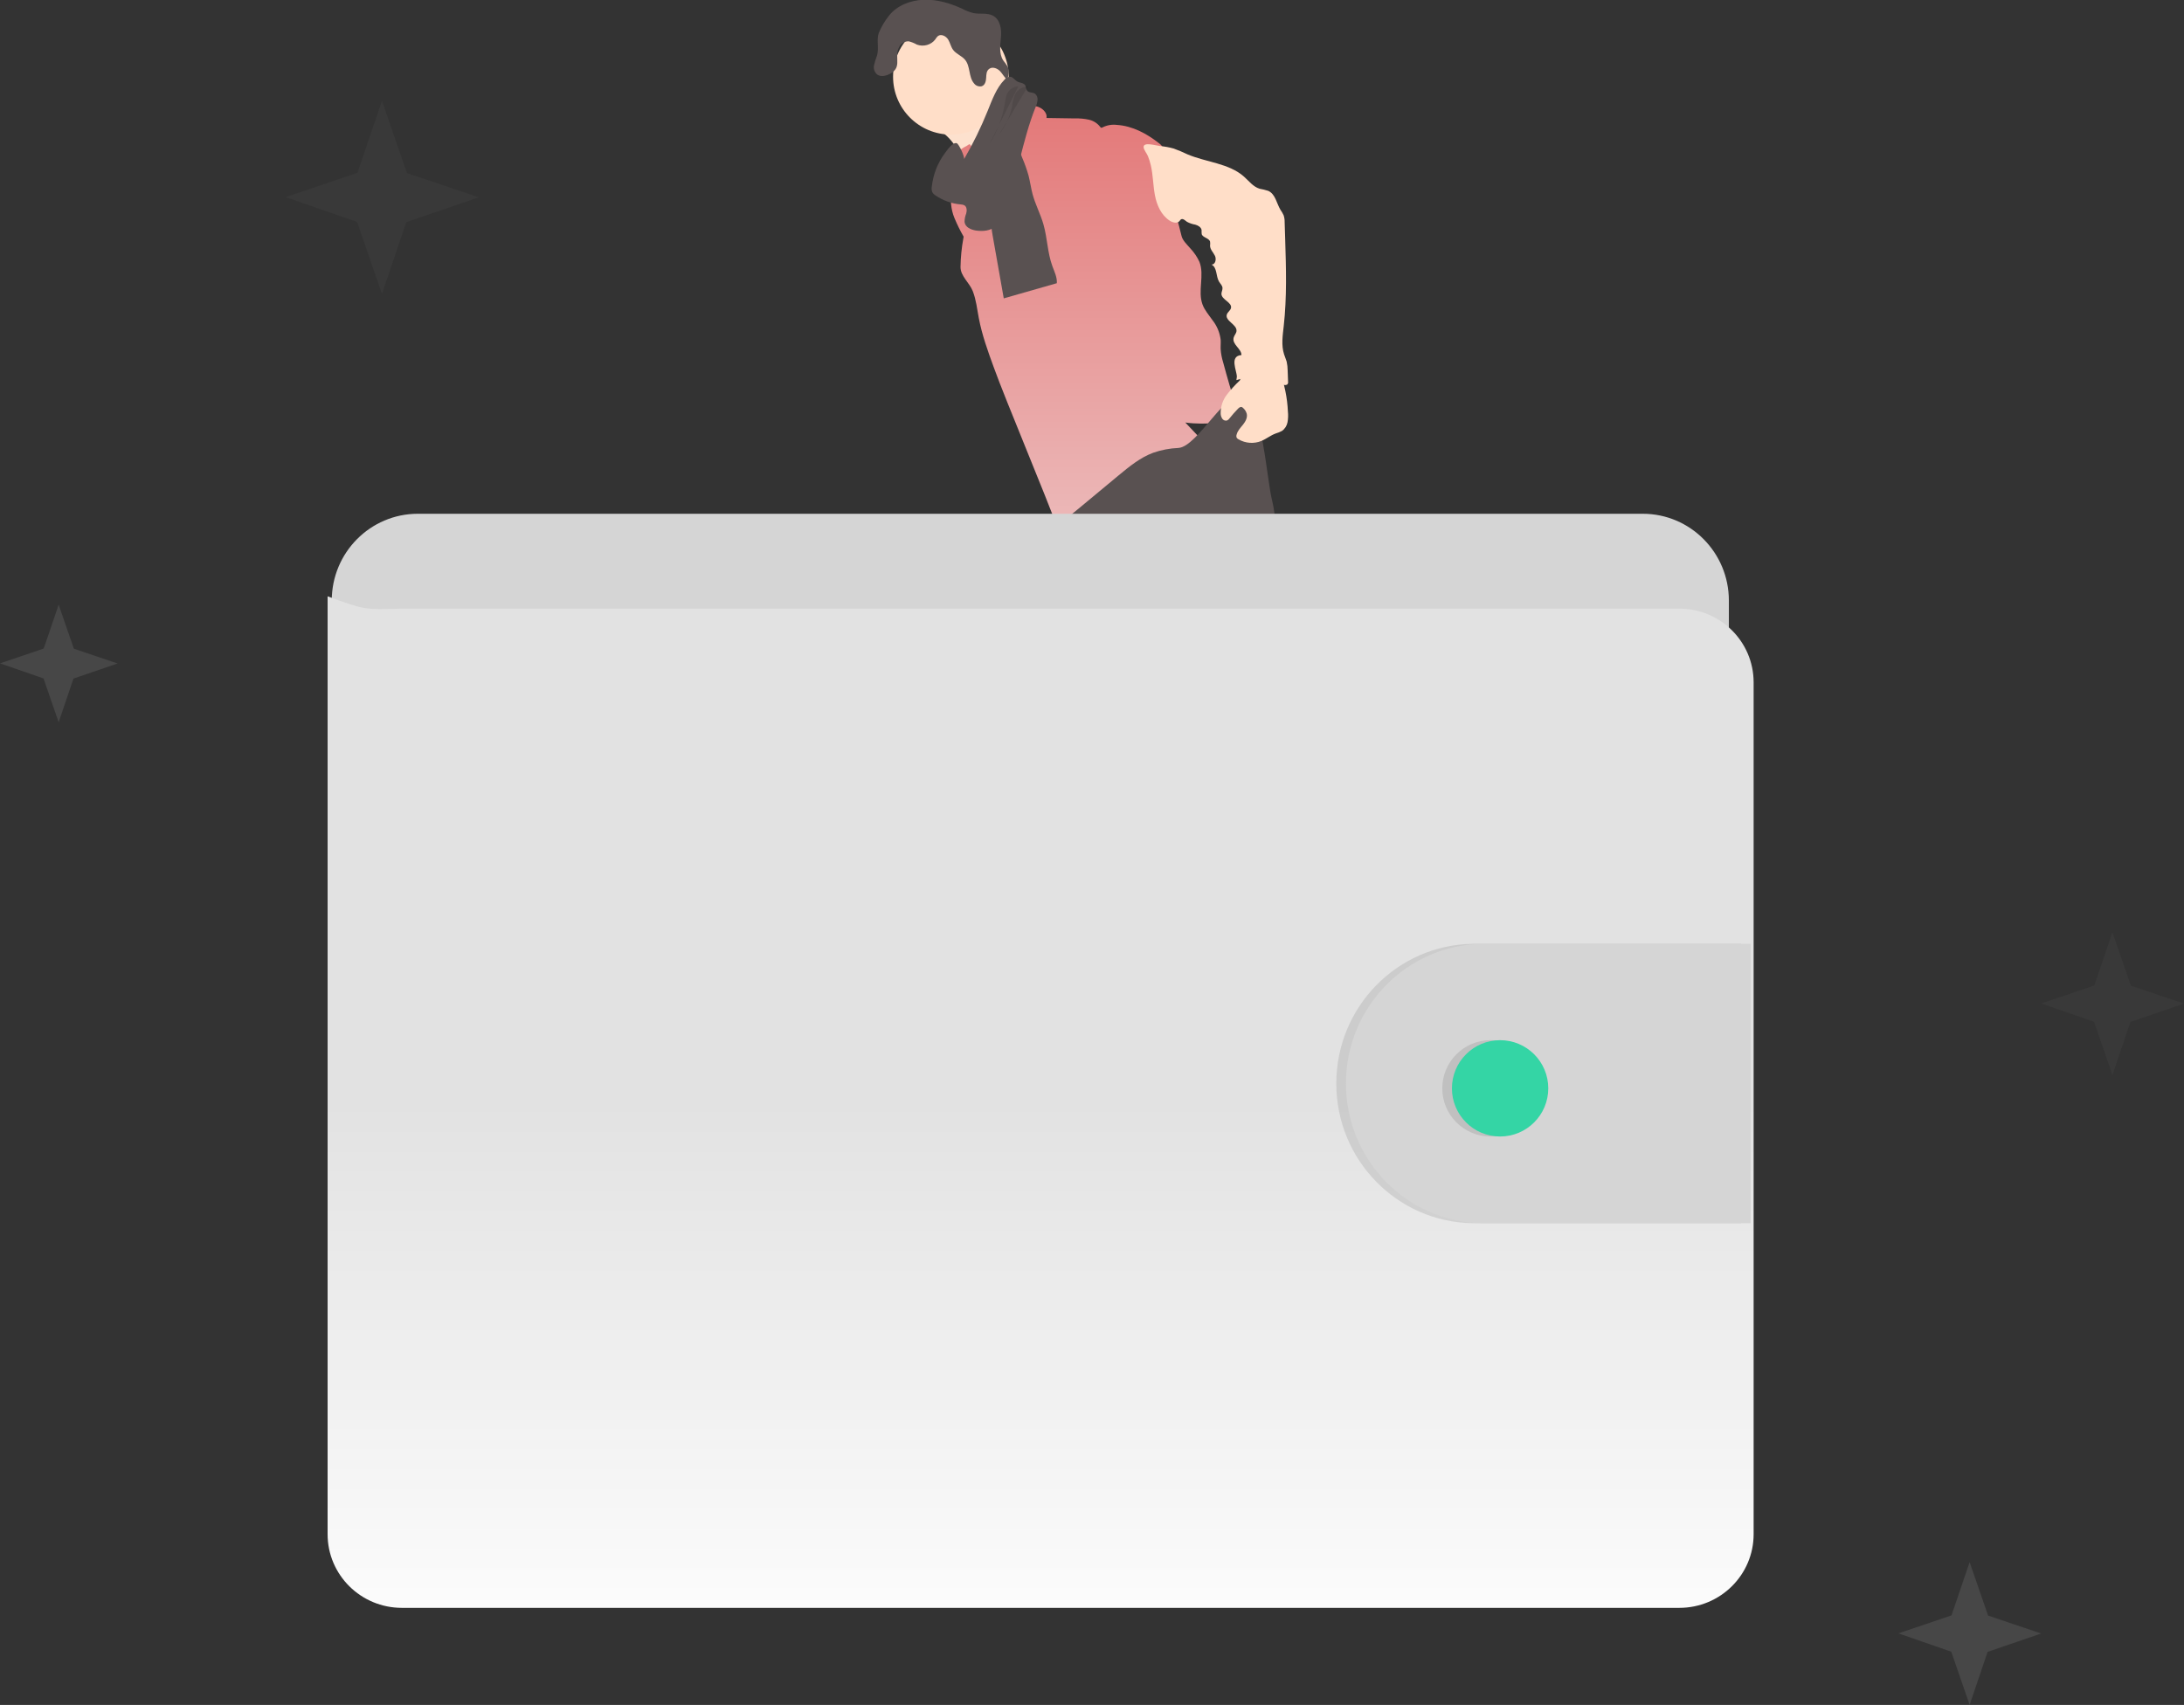 <?xml version="1.0" encoding="UTF-8"?>
<svg width="260px" height="203px" viewBox="0 0 260 203" version="1.1" xmlns="http://www.w3.org/2000/svg" xmlns:xlink="http://www.w3.org/1999/xlink">
    <rect x="0" y="0" width="260" height="203" fill="#333333" stroke="none"/>
    <!-- Generator: Sketch 60 (88103) - https://sketch.com -->
    <title>mdpi/icon_Wallet_create</title>
    <desc>Created with Sketch.</desc>
    <defs>
        <linearGradient x1="50%" y1="100%" x2="50%" y2="0.33%" id="linearGradient-1">
            <stop stop-color="#ECB9B9" offset="0%"></stop>
            <stop stop-color="#E37878" offset="100%"></stop>
        </linearGradient>
        <linearGradient x1="50%" y1="50%" x2="50%" y2="107.285%" id="linearGradient-2">
            <stop stop-color="#E2E2E2" offset="0%"></stop>
            <stop stop-color="#FFFFFF" offset="100%"></stop>
        </linearGradient>
    </defs>
    <g id="页面-1" stroke="none" stroke-width="1" fill="none" fill-rule="evenodd">
        <g id="请先创建钱包" transform="translate(-247, -405)">
            <g id="icon_Wallet_create" transform="translate(239, 357)">
                <g id="undraw_wallet_aym5-(2)" transform="translate(0, 0.937)">
                    <path d="M149.656,161.471 C151.81,161.768 154.045,161.956 156.107,161.237 C156.432,161.129 156.79,160.888 156.757,160.539 C156.734,160.412 156.684,160.293 156.611,160.19 C155.833,158.937 155.18,157.6 154.662,156.201 C154.641,156.128 154.599,156.064 154.542,156.02 C154.474,155.993 154.401,155.993 154.334,156.02 C153.382,156.288 152.56,156.948 151.615,157.231 C151.133,157.373 150.63,157.413 150.133,157.349 C149.704,157.297 149.12,156.917 148.73,156.965 C148.951,158.491 149.49,159.915 149.656,161.471 Z" id="路径" fill="#488CFF" fill-rule="nonzero"></path>
                    <path d="M186.478,158.294 C187.792,157.384 189.155,156.428 189.931,155.023 C189.986,154.939 190.018,154.841 190.024,154.741 C190.011,154.641 189.972,154.547 189.913,154.468 C189.174,153.282 188.222,152.246 187.107,151.412 C186.525,151.827 185.999,152.316 185.543,152.868 C185.212,153.22 184.298,153.779 184.289,154.316 C184.289,154.619 184.638,154.971 184.8,155.226 C185.019,155.554 185.227,155.888 185.425,156.228 C185.54,156.394 186.583,158.227 186.478,158.294 Z" id="路径" fill="#488CFF" fill-rule="nonzero"></path>
                    <path d="M157.889,165.641 C157.913,165.932 157.827,166.222 157.646,166.461 C157.504,166.594 157.328,166.691 157.134,166.743 C154.312,167.682 151.045,166.512 148.228,167.436 C147.65,167.626 147.102,167.9 146.52,168.081 C145.827,168.274 145.112,168.392 144.389,168.431 C143.393,168.519 142.392,168.575 141.393,168.601 C140.634,168.651 139.872,168.589 139.134,168.417 C138.387,168.24 137.758,167.776 137.401,167.142 C137.248,166.861 137.218,166.536 137.316,166.235 C137.36,166.131 137.423,166.036 137.502,165.952 C137.693,165.753 137.917,165.584 138.165,165.451 L139.204,164.829 C139.691,164.51 140.22,164.249 140.778,164.055 C141.189,163.93 141.624,163.877 142.041,163.772 C143.5,163.376 144.614,162.302 145.649,161.27 L147.062,159.871 C147.194,159.717 147.362,159.592 147.552,159.506 C147.748,159.445 147.957,159.427 148.161,159.452 C149.534,159.543 150.859,159.956 152.013,160.651 C152.308,160.856 152.627,161.031 152.963,161.171 C153.791,161.471 154.854,161.245 155.618,160.866 C155.98,160.685 155.901,160.583 156.053,160.261 C156.206,159.938 156.577,159.732 156.9,160.026 C156.997,160.128 157.066,160.25 157.101,160.382 C157.405,161.315 157.29,162.319 157.29,163.297 C157.281,163.45 157.301,163.603 157.351,163.75 C157.428,163.897 157.521,164.037 157.628,164.168 C157.649,164.203 157.669,164.238 157.685,164.275 C157.872,164.708 157.942,165.177 157.889,165.641 Z" id="路径" fill="#514E7F" fill-rule="nonzero"></path>
                    <path d="M157.886,165.116 C157.91,165.347 157.824,165.576 157.643,165.765 C157.5,165.87 157.324,165.947 157.131,165.988 C154.309,166.731 151.043,165.805 148.227,166.536 C147.648,166.686 147.1,166.903 146.519,167.046 C145.826,167.199 145.11,167.292 144.388,167.323 C143.392,167.393 142.391,167.437 141.392,167.457 C140.634,167.497 139.871,167.448 139.133,167.312 C138.387,167.172 137.757,166.805 137.401,166.304 C137.248,166.081 137.218,165.824 137.316,165.586 C137.36,165.504 137.423,165.428 137.502,165.362 C137.666,165.615 137.785,165.95 137.888,166.071 C138.171,166.433 138.652,166.688 139.209,166.771 C139.621,166.789 140.035,166.751 140.427,166.657 C142.984,166.192 145.703,166.185 148.16,165.481 C149.003,165.237 149.807,164.913 150.692,164.765 C151.578,164.618 152.519,164.658 153.432,164.602 C154.875,164.517 156.273,164.197 157.694,164.029 C157.878,164.375 157.944,164.748 157.886,165.116 L157.886,165.116 Z" id="路径" fill="#464353" fill-rule="nonzero"></path>
                    <path d="M194.589,157.639 C194.454,158.756 193.773,159.718 193.025,160.533 C192.277,161.349 191.431,162.081 190.836,163.021 C190.103,164.185 189.773,165.629 188.82,166.612 C188.454,166.97 188.043,167.274 187.598,167.517 C187.1,167.822 186.573,168.074 186.026,168.269 C184.603,168.742 183.069,168.634 181.582,168.519 C181.099,168.515 180.621,168.419 180.171,168.237 C179.966,168.129 179.77,168.004 179.585,167.863 C179.212,167.624 178.898,167.298 178.669,166.911 C178.556,166.7 178.524,166.453 178.58,166.219 C178.665,165.961 178.811,165.73 179.005,165.546 C179.339,165.185 179.699,164.849 180.08,164.541 C180.603,164.19 181.074,163.762 181.478,163.271 C181.727,162.883 181.91,162.454 182.019,162.002 C182.235,161.21 182.367,160.396 182.413,159.575 C182.411,159.029 182.465,158.484 182.575,157.95 C182.801,157.113 183.399,156.364 183.332,155.498 C183.305,155.374 183.316,155.244 183.363,155.126 C183.434,155.035 183.533,154.971 183.644,154.945 C184.11,154.752 184.602,154.633 185.103,154.593 C185.612,154.557 186.11,154.759 186.459,155.145 C186.667,155.406 186.804,155.78 187.11,155.881 C187.261,155.924 187.42,155.931 187.574,155.901 C188.325,155.821 189.119,155.723 189.712,155.218 C190.265,154.702 190.586,153.97 190.597,153.197 C190.597,152.908 190.472,152.607 190.903,152.563 C191.226,152.518 191.483,152.88 191.648,153.102 C192.243,153.93 192.854,154.796 193.077,155.805 C193.164,155.77 193.256,155.752 193.349,155.751 C193.735,155.748 194.099,155.941 194.323,156.269 C194.566,156.678 194.661,157.164 194.589,157.639 L194.589,157.639 Z" id="路径" fill="#514E7F" fill-rule="nonzero"></path>
                    <path d="M194.588,157.719 C194.452,158.711 193.766,159.565 193.013,160.29 C192.259,161.014 191.407,161.665 190.807,162.499 C190.069,163.534 189.737,164.816 188.777,165.69 C188.409,166.007 187.995,166.277 187.547,166.493 C187.045,166.764 186.514,166.988 185.963,167.161 C184.53,167.581 182.986,167.485 181.488,167.383 C181.001,167.379 180.52,167.294 180.067,167.133 C179.86,167.036 179.663,166.925 179.476,166.8 C179.101,166.588 178.785,166.299 178.553,165.954 C178.842,165.827 179.156,165.758 179.476,165.752 C180.14,165.785 180.626,166.36 181.263,166.538 C182.171,166.789 183.075,166.202 183.994,166.002 C184.594,165.873 185.225,165.907 185.818,165.721 C186.313,165.545 186.77,165.292 187.169,164.971 C187.715,164.613 188.201,164.184 188.611,163.697 C188.952,163.21 189.236,162.691 189.457,162.15 C189.943,161.112 190.515,160.109 191.167,159.151 C191.264,158.999 191.381,158.859 191.515,158.734 C191.659,158.613 191.822,158.528 191.985,158.421 C192.601,157.995 192.856,157.294 193.071,156.606 C193.13,156.397 193.211,156.194 193.314,156 C193.704,155.997 194.07,156.168 194.295,156.459 C194.56,156.832 194.664,157.281 194.588,157.719 L194.588,157.719 Z" id="路径" fill="#464353" fill-rule="nonzero"></path>
                    <g id="编组-4" transform="translate(111.265, 47.029)" fill-rule="nonzero">
                        <path d="M8.867,15.742 C9.649,16.324 10.293,17.07 10.753,17.927 C11.193,18.782 13.728,25.418 13.581,26.382 C14.407,25.555 17.666,25.421 18.502,24.594 C18.85,24.247 20.733,22.518 21.016,22.116 C21.298,21.713 23.397,20.867 23.627,20.443 C24.485,18.916 17.543,13.133 18.433,11.625 C18.482,11.556 18.507,11.473 18.505,11.388 C18.485,11.317 18.444,11.253 18.389,11.204 C17.82,10.626 17.066,10.267 16.381,9.84 C15.696,9.412 15.036,8.816 14.85,8.029 C14.197,8.328 13.597,8.731 13.075,9.222 C11.801,10.306 10.549,11.412 9.32,12.54 C8.839,12.983 7.909,13.573 7.686,14.206 C7.422,14.887 8.408,15.371 8.867,15.742 Z" id="路径" fill="#FDE1CE"></path>
                        <path d="M20.549,12.854 C21.014,13.092 21.421,13.575 21.316,14.081 L24.725,14.133 C25.268,14.118 25.81,14.168 26.341,14.28 C26.876,14.395 27.353,14.691 27.69,15.116 C27.731,15.171 27.777,15.237 27.847,15.246 C27.904,15.247 27.959,15.228 28.004,15.194 C28.528,14.934 29.119,14.834 29.701,14.907 C31.544,15.024 33.247,15.936 34.691,17.074 C34.952,17.252 35.154,17.501 35.273,17.79 C35.392,18.173 35.249,18.653 35.563,18.926 C35.563,22.089 36.662,25.044 37.394,28.127 C37.525,28.676 38.057,29.162 38.426,29.593 C38.882,30.071 39.254,30.621 39.528,31.22 C40.15,32.819 39.292,34.699 39.897,36.303 C40.153,36.982 40.647,37.54 41.059,38.129 C41.603,38.81 41.947,39.626 42.053,40.487 C42.08,40.872 42.03,41.26 42.053,41.637 C42.092,42.155 42.19,42.667 42.344,43.164 C42.592,44.091 42.852,45.018 43.123,45.944 C43.565,47.439 44.14,49.052 45.495,49.848 C42.972,50.272 40.344,50.689 37.844,50.341 C40.434,53.119 43.877,56.51 43.085,56.984 C39.115,59.364 27.183,61.959 22.701,63.088 C21.238,59.028 16.497,47.811 15.035,43.753 C14.332,41.829 13.634,39.892 13.255,37.884 C13.053,36.821 12.946,35.754 12.549,34.717 C12.151,33.681 11.065,32.915 11.083,31.804 C11.102,30.656 11.216,29.512 11.424,28.384 L11.454,28.214 C11.046,27.505 10.681,26.766 10.363,26.002 C9.926,24.946 9.821,23.759 10.064,22.63 C10.143,22.348 10.253,22.045 10.316,21.742 C10.478,20.957 10.313,20.136 10.387,19.336 C10.429,18.703 10.728,18.125 11.199,17.763 C11.385,17.636 11.579,17.523 11.78,17.427 C12.178,17.218 12.066,17.048 12.397,17.448 C13.201,18.415 13.33,20.281 13.574,21.493 C13.689,22.068 13.82,22.637 13.964,23.202 C14.274,22.647 14.517,22.068 14.613,21.433 C14.682,20.983 14.67,20.533 14.753,20.09 C14.949,18.96 15.72,18.025 16.533,17.218 C17.271,16.485 18.067,15.813 18.912,15.208 L19.32,14.925 L19.23,14.988 L19.05,14.797 C18.621,14.321 18.256,13.792 17.965,13.222 C18.666,12.582 19.694,12.436 20.549,12.854 Z" id="形状结合" fill="url(#linearGradient-1)"></path>
                        <circle id="椭圆形" fill="#FFDEC8" cx="9.936" cy="9.176" r="6.882"></circle>
                        <path d="M14.906,28.072 C15.339,30.569 15.786,33.061 16.23,35.559 L22.548,33.754 C22.599,33.032 22.247,32.363 22.01,31.699 C21.434,30.123 21.421,28.368 20.955,26.748 C20.603,25.515 19.989,24.382 19.658,23.141 C19.467,22.419 19.37,21.673 19.182,20.943 C18.98,20.225 18.732,19.524 18.439,18.844 C18.084,17.859 17.622,16.923 17.061,16.059 C16.254,16.388 15.393,16.769 14.933,17.564 C14.697,18.013 14.562,18.516 14.54,19.032 C14.429,20.579 14.943,22.134 14.774,23.672 C14.599,25.137 14.644,26.623 14.906,28.072 Z" id="路径" fill="#595151"></path>
                        <path d="M23.03,62.102 C23.427,63.587 22.853,65.148 22.385,66.618 C21.679,68.832 21.198,71.11 20.949,73.418 C20.919,74.005 20.799,74.585 20.595,75.137 C20.373,75.633 19.994,76.052 19.736,76.524 C19.027,77.765 19.045,79.279 19.198,80.698 C19.301,81.634 19.454,82.566 19.643,83.487 C19.874,84.612 20.159,85.788 19.826,86.886 C20.385,86.765 20.763,87.48 20.727,88.042 C20.691,88.603 20.508,89.229 20.781,89.713 C21.472,89.963 21.478,90.901 21.457,91.628 C21.468,92.89 21.629,94.145 21.937,95.37 C22.982,100.338 24.091,105.293 25.265,110.234 C27.802,111.012 30.766,111.822 33.187,110.745 C33.637,110.546 34.088,110.228 34.19,109.747 C34.216,109.488 34.183,109.226 34.094,108.981 L32.947,104.854 C32.667,103.856 32.388,102.826 32.535,101.801 C32.646,101.038 32.983,100.216 32.604,99.541 C32.475,99.31 32.271,99.129 32.121,98.909 C31.52,98.039 31.835,96.875 31.883,95.821 C31.902,95.584 31.886,95.346 31.835,95.114 C31.753,94.843 31.638,94.583 31.493,94.339 C30.545,92.519 30.09,90.488 30.172,88.442 C30.208,88.181 30.171,87.916 30.067,87.673 C29.994,87.573 29.929,87.468 29.871,87.359 C29.827,87.168 29.849,86.968 29.934,86.791 C29.59,86.533 29.28,86.234 29.01,85.901 C29.347,85.693 29.569,85.344 29.613,84.953 C29.656,84.563 29.516,84.174 29.232,83.899 C29.482,83.85 29.682,83.665 29.75,83.422 C29.818,83.18 29.742,82.92 29.553,82.75 C29.406,82.649 29.211,82.605 29.106,82.453 C28.943,82.234 29.076,81.928 29.208,81.693 L29.907,80.443 C30.43,79.514 30.547,78.365 31.109,77.474 C31.914,76.176 32.439,74.73 32.959,73.299 L34.98,67.785 L36.34,68.952 C36.793,69.294 37.173,69.722 37.457,70.211 C37.651,70.694 37.773,71.202 37.821,71.719 C38.319,74.712 40.223,77.308 40.929,80.256 C41.085,80.912 41.19,81.601 41.571,82.162 C41.708,82.335 41.83,82.517 41.938,82.709 C42.037,83.001 42.089,83.306 42.091,83.614 C42.218,84.835 42.876,85.94 43.893,86.643 C44.563,87.097 45.394,87.409 45.758,88.128 C45.83,88.35 45.931,88.563 46.058,88.76 C46.382,89.146 47.082,89.191 47.22,89.675 C47.298,89.945 47.154,90.268 47.307,90.506 C47.394,90.616 47.509,90.701 47.641,90.752 L49.596,91.717 C51.782,92.798 52.899,95.281 54.512,97.089 C55.069,97.678 55.562,98.323 55.983,99.013 C56.68,100.245 57.001,101.792 58.179,102.576 C58.495,102.738 58.783,102.95 59.031,103.203 C59.401,103.684 59.266,104.358 59.299,104.963 C59.332,105.569 59.8,106.291 60.383,106.107 C60.179,106.84 60.179,107.615 60.383,108.348 C62.941,108.218 65.38,107.242 67.308,105.575 C67.879,105.082 68.428,104.453 68.434,103.704 C68.443,103.575 68.414,103.446 68.35,103.333 C68.235,103.187 68.082,103.073 67.909,103.004 C66.08,102.024 65.53,99.752 64.605,97.908 C63.797,96.281 62.602,94.88 61.602,93.368 C59.428,90.117 57.944,86.183 54.656,84.036 C53.932,83.564 53.091,83.145 52.728,82.364 C52.527,81.928 52.503,81.429 52.344,80.978 C52.184,80.526 51.803,80.087 51.317,80.087 C51.587,79.434 51.533,78.638 51.551,77.931 C51.569,77.617 51.533,77.303 51.443,77.002 C51.318,76.678 51.156,76.369 50.959,76.081 C50.101,74.645 49.672,72.998 49.722,71.33 C49.746,70.472 49.899,69.587 49.638,68.768 C49.506,68.355 49.274,67.978 49.115,67.58 C48.875,66.859 48.749,66.106 48.74,65.347 L48.56,62.494 C48.532,61.544 48.408,60.598 48.187,59.673 C47.587,57.458 46.986,48.179 44.929,47.134 C42.872,46.089 39.337,53.23 37.022,53.369 C35.997,53.411 34.985,53.605 34.019,53.942 C32.478,54.512 31.187,55.575 29.928,56.615 L25.67,60.151 C24.769,60.885 24.024,61.585 23.03,62.102 Z" id="路径" fill="#595151"></path>
                        <path d="M2.57,1.896 C3.51,0.695 5.124,0.058 6.714,0.004 C8.304,-0.049 9.87,0.419 11.294,1.081 C11.714,1.305 12.163,1.478 12.631,1.595 C13.384,1.739 14.221,1.547 14.901,1.877 C15.805,2.325 15.979,3.467 15.901,4.415 C15.823,5.362 15.633,6.414 16.172,7.235 C16.363,7.469 16.537,7.715 16.693,7.971 C16.925,8.459 16.789,9.023 16.651,9.539 C16.298,9.257 16.1,8.831 15.786,8.504 C15.473,8.177 14.928,7.957 14.54,8.202 C14.151,8.448 14.157,8.893 14.136,9.294 C14.115,9.694 14.007,10.174 13.603,10.303 C13.259,10.377 12.901,10.246 12.7,9.973 C12.01,9.184 12.287,7.923 11.604,7.128 C11.215,6.677 10.568,6.457 10.21,5.983 C9.927,5.611 9.854,5.137 9.608,4.736 C9.361,4.336 8.785,4.043 8.403,4.319 C8.273,4.436 8.164,4.572 8.081,4.722 C7.59,5.381 6.68,5.638 5.883,5.343 C5.587,5.172 5.266,5.042 4.931,4.956 C4.484,4.935 4.062,5.154 3.844,5.52 C3.628,5.879 3.524,6.288 3.543,6.699 C3.543,7.263 3.651,7.864 3.308,8.315 C3.178,8.485 3.014,8.63 2.826,8.744 C2.324,9.046 1.622,9.249 1.158,8.905 C0.839,8.626 0.697,8.211 0.785,7.81 C0.875,7.418 0.994,7.031 1.14,6.654 C1.405,5.78 1.059,4.796 1.348,3.972 C1.651,3.23 2.062,2.532 2.57,1.896 L2.57,1.896 Z" id="路径" fill="#595151"></path>
                        <path d="M7.662,22.257 C7.621,22.481 7.642,22.713 7.724,22.923 C7.806,23.066 7.919,23.185 8.052,23.27 C8.987,23.913 10.051,24.294 11.151,24.378 C11.3,24.381 11.447,24.423 11.579,24.501 C11.841,24.691 11.857,25.115 11.76,25.453 C11.63,25.771 11.563,26.116 11.563,26.465 C11.643,27.107 12.333,27.386 12.915,27.482 C13.73,27.595 14.623,27.537 15.268,26.975 C15.705,26.535 16.038,25.984 16.239,25.37 C17.836,21.321 18.395,16.846 20.011,12.809 C20.134,12.546 20.215,12.262 20.253,11.968 C20.288,11.669 20.173,11.373 19.953,11.195 C19.652,10.989 19.185,11.106 18.982,10.783 C18.882,10.621 18.893,10.4 18.804,10.228 C18.617,9.863 18.128,9.921 17.794,9.709 C17.532,9.556 17.352,9.239 17.06,9.178 C16.769,9.16 16.487,9.294 16.3,9.54 C15.351,10.516 14.854,11.901 14.325,13.208 C13.518,15.213 12.573,17.146 11.499,18.991 C11.624,18.776 10.898,17.15 10.614,17.079 C10.116,16.968 9.479,17.932 9.209,18.291 C8.362,19.424 7.826,20.8 7.662,22.257 L7.662,22.257 Z" id="路径" fill="#595151"></path>
                        <path d="M17.965,10.324 C17.516,10.331 17.095,10.539 16.82,10.888 C16.49,11.31 16.425,11.868 16.342,12.405 C16.061,14.107 15.443,15.738 14.524,17.206" id="路径" fill="#000000" opacity="0.1"></path>
                        <path d="M19.112,10.324 C18.476,10.338 17.895,10.686 17.584,11.239 C17.375,11.733 17.245,12.257 17.199,12.792 C16.929,13.977 16.408,15.091 15.671,16.059" id="路径" fill="#000000" opacity="0.1"></path>
                        <path d="M44.332,45.334 C43.767,45.86 43.245,46.435 42.772,47.051 C42.295,47.677 42.041,48.457 42.054,49.258 C42.056,49.49 42.127,49.716 42.256,49.904 C42.392,50.089 42.624,50.164 42.835,50.09 C42.952,50.027 43.051,49.936 43.125,49.823 C43.431,49.437 43.755,49.068 44.097,48.718 C44.222,48.587 44.387,48.451 44.554,48.499 C44.63,48.527 44.697,48.574 44.751,48.636 C44.946,48.812 45.088,49.044 45.159,49.304 C45.261,49.768 45.003,50.232 44.711,50.596 C44.418,50.961 44.074,51.31 43.955,51.768 C43.91,51.889 43.91,52.023 43.955,52.144 C44.011,52.232 44.089,52.301 44.181,52.345 C45.02,52.829 46.021,52.898 46.913,52.533 C47.492,52.287 48.007,51.865 48.603,51.647 C48.862,51.573 49.112,51.471 49.35,51.343 C49.695,51.103 49.933,50.728 50.013,50.302 C50.088,49.881 50.103,49.45 50.056,49.024 C49.984,47.376 49.647,45.751 49.061,44.22 C49.027,44.121 48.969,44.033 48.893,43.965 C48.806,43.909 48.705,43.881 48.603,43.883 C47.862,43.801 46.647,43.403 45.932,43.692 C45.682,43.835 45.466,44.037 45.301,44.28 C45.168,44.435 44.332,45.13 44.332,45.334 Z" id="路径" fill="#FFDEC8"></path>
                        <path d="M43.98,44.892 C43.98,44.169 43.052,42.425 44.527,42.309 C44.527,41.536 43.386,41.056 43.599,40.235 C43.667,39.963 43.908,39.74 43.936,39.462 C44.029,38.671 42.539,38.241 42.786,37.483 C42.879,37.187 43.206,37.015 43.278,36.722 C43.445,36.037 42.167,35.732 42.143,35.03 C42.143,34.793 42.282,34.571 42.27,34.334 C42.27,34.038 42,33.813 41.852,33.555 C41.466,32.894 41.654,31.872 40.949,31.531 C41.416,31.57 41.568,30.906 41.376,30.5 C41.184,30.095 40.791,29.742 40.788,29.292 C40.812,29.129 40.812,28.963 40.788,28.8 C40.658,28.367 39.919,28.332 39.796,27.911 C39.78,27.75 39.775,27.588 39.78,27.425 C39.731,27.091 39.372,26.877 39.035,26.783 C38.685,26.726 38.348,26.61 38.039,26.442 C37.823,26.285 37.572,26.024 37.341,26.146 C37.254,26.196 37.211,26.291 37.146,26.362 C36.867,26.673 36.336,26.537 35.986,26.309 C34.953,25.636 34.44,24.43 34.22,23.254 C34.001,22.078 34.007,20.864 33.732,19.699 C33.648,19.336 33.536,18.98 33.398,18.633 C33.28,18.336 32.903,17.871 32.878,17.572 C32.823,16.891 34.295,17.356 34.854,17.424 C35.398,17.475 35.935,17.574 36.459,17.72 C37.019,17.923 37.567,18.153 38.101,18.411 C40.334,19.356 43.03,19.471 44.824,21.059 C45.414,21.58 45.912,22.265 46.679,22.502 C47.031,22.566 47.378,22.652 47.718,22.759 C48.568,23.142 48.701,24.223 49.165,25.005 C49.311,25.212 49.438,25.43 49.546,25.657 C49.635,25.925 49.677,26.205 49.669,26.486 L49.734,28.539 C49.839,31.979 49.944,35.427 49.561,38.846 C49.437,39.975 49.252,41.136 49.601,42.22 C49.694,42.516 49.824,42.795 49.91,43.094 C49.987,43.445 50.026,43.802 50.028,44.161 L50.077,45.491 C50.095,45.594 50.07,45.7 50.009,45.787 C49.905,45.868 49.767,45.9 49.635,45.873 C47.703,45.707 45.748,44.664 43.924,45.295" id="路径" fill="#FFDEC8"></path>
                    </g>
                    <g id="编组-3" transform="translate(137.259, 51.618)"></g>
                    <g id="编组" transform="translate(0.759, 0)"></g>
                    <path d="M213.818,122.298 L213.818,118.573 C213.818,112.863 209.227,108.235 203.567,108.235 L57.745,108.235 C52.085,108.235 47.495,112.863 47.495,118.573 L47.495,125.441 L213.818,122.298 Z" id="路径" fill="#D5D5D5" fill-rule="nonzero"></path>
                    <path d="M216.765,128.292 L216.765,229.733 C216.765,234.577 212.803,238.504 207.919,238.504 L55.84,238.504 C50.957,238.502 47,234.576 47,229.733 L47,118.063 C51.358,119.665 51.358,119.665 55.84,119.533 L207.919,119.533 C212.798,119.533 216.757,123.452 216.765,128.292 Z" id="路径" fill="url(#linearGradient-2)" fill-rule="nonzero"></path>
                    <path d="M215.259,159.441 L215.259,192.706 L183.326,192.706 C174.32,192.583 167.083,185.173 167.083,176.074 C167.083,166.974 174.32,159.564 183.326,159.441 L215.259,159.441 Z" id="路径" fill="#000000" fill-rule="nonzero" opacity="0.1"></path>
                    <path d="M216.406,159.441 L216.406,192.706 L184.473,192.706 C175.467,192.583 168.23,185.174 168.23,176.077 C168.23,166.979 175.467,159.57 184.473,159.447 L216.406,159.441 Z" id="路径" fill="#D5D5D5" fill-rule="nonzero"></path>
                    <circle id="椭圆形" fill="#000000" fill-rule="nonzero" opacity="0.1" cx="185.436" cy="176.647" r="5.735"></circle>
                    <circle id="椭圆形" fill="#34D5A5" fill-rule="nonzero" cx="186.583" cy="176.647" r="5.735"></circle>
                </g>
                <polygon id="路径" fill="#757575" fill-rule="nonzero" opacity="0.3" points="242.479 234 240.321 240.336 234 242.479 240.295 244.664 242.479 251 244.62 244.681 251 242.496 244.679 240.361 242.479 234"></polygon>
                <polygon id="路径" fill="#757575" fill-rule="nonzero" opacity="0.1" points="259.479 159 257.321 165.336 251 167.479 257.295 169.664 259.479 176 261.62 169.681 268 167.496 261.679 165.361 259.479 159"></polygon>
                <polygon id="路径" fill="#757575" fill-rule="nonzero" opacity="0.3" points="14.982 120 13.205 125.218 8 126.983 13.184 128.782 14.983 134 16.746 128.796 22 126.997 16.795 125.239 14.983 120"></polygon>
                <polygon id="路径" fill="#757575" fill-rule="nonzero" opacity="0.1" points="53.471 60 50.552 68.572 42 71.471 50.517 74.428 53.471 83 56.368 74.451 65 71.494 56.448 68.606 53.471 60"></polygon>
            </g>
        </g>
    </g>
</svg>